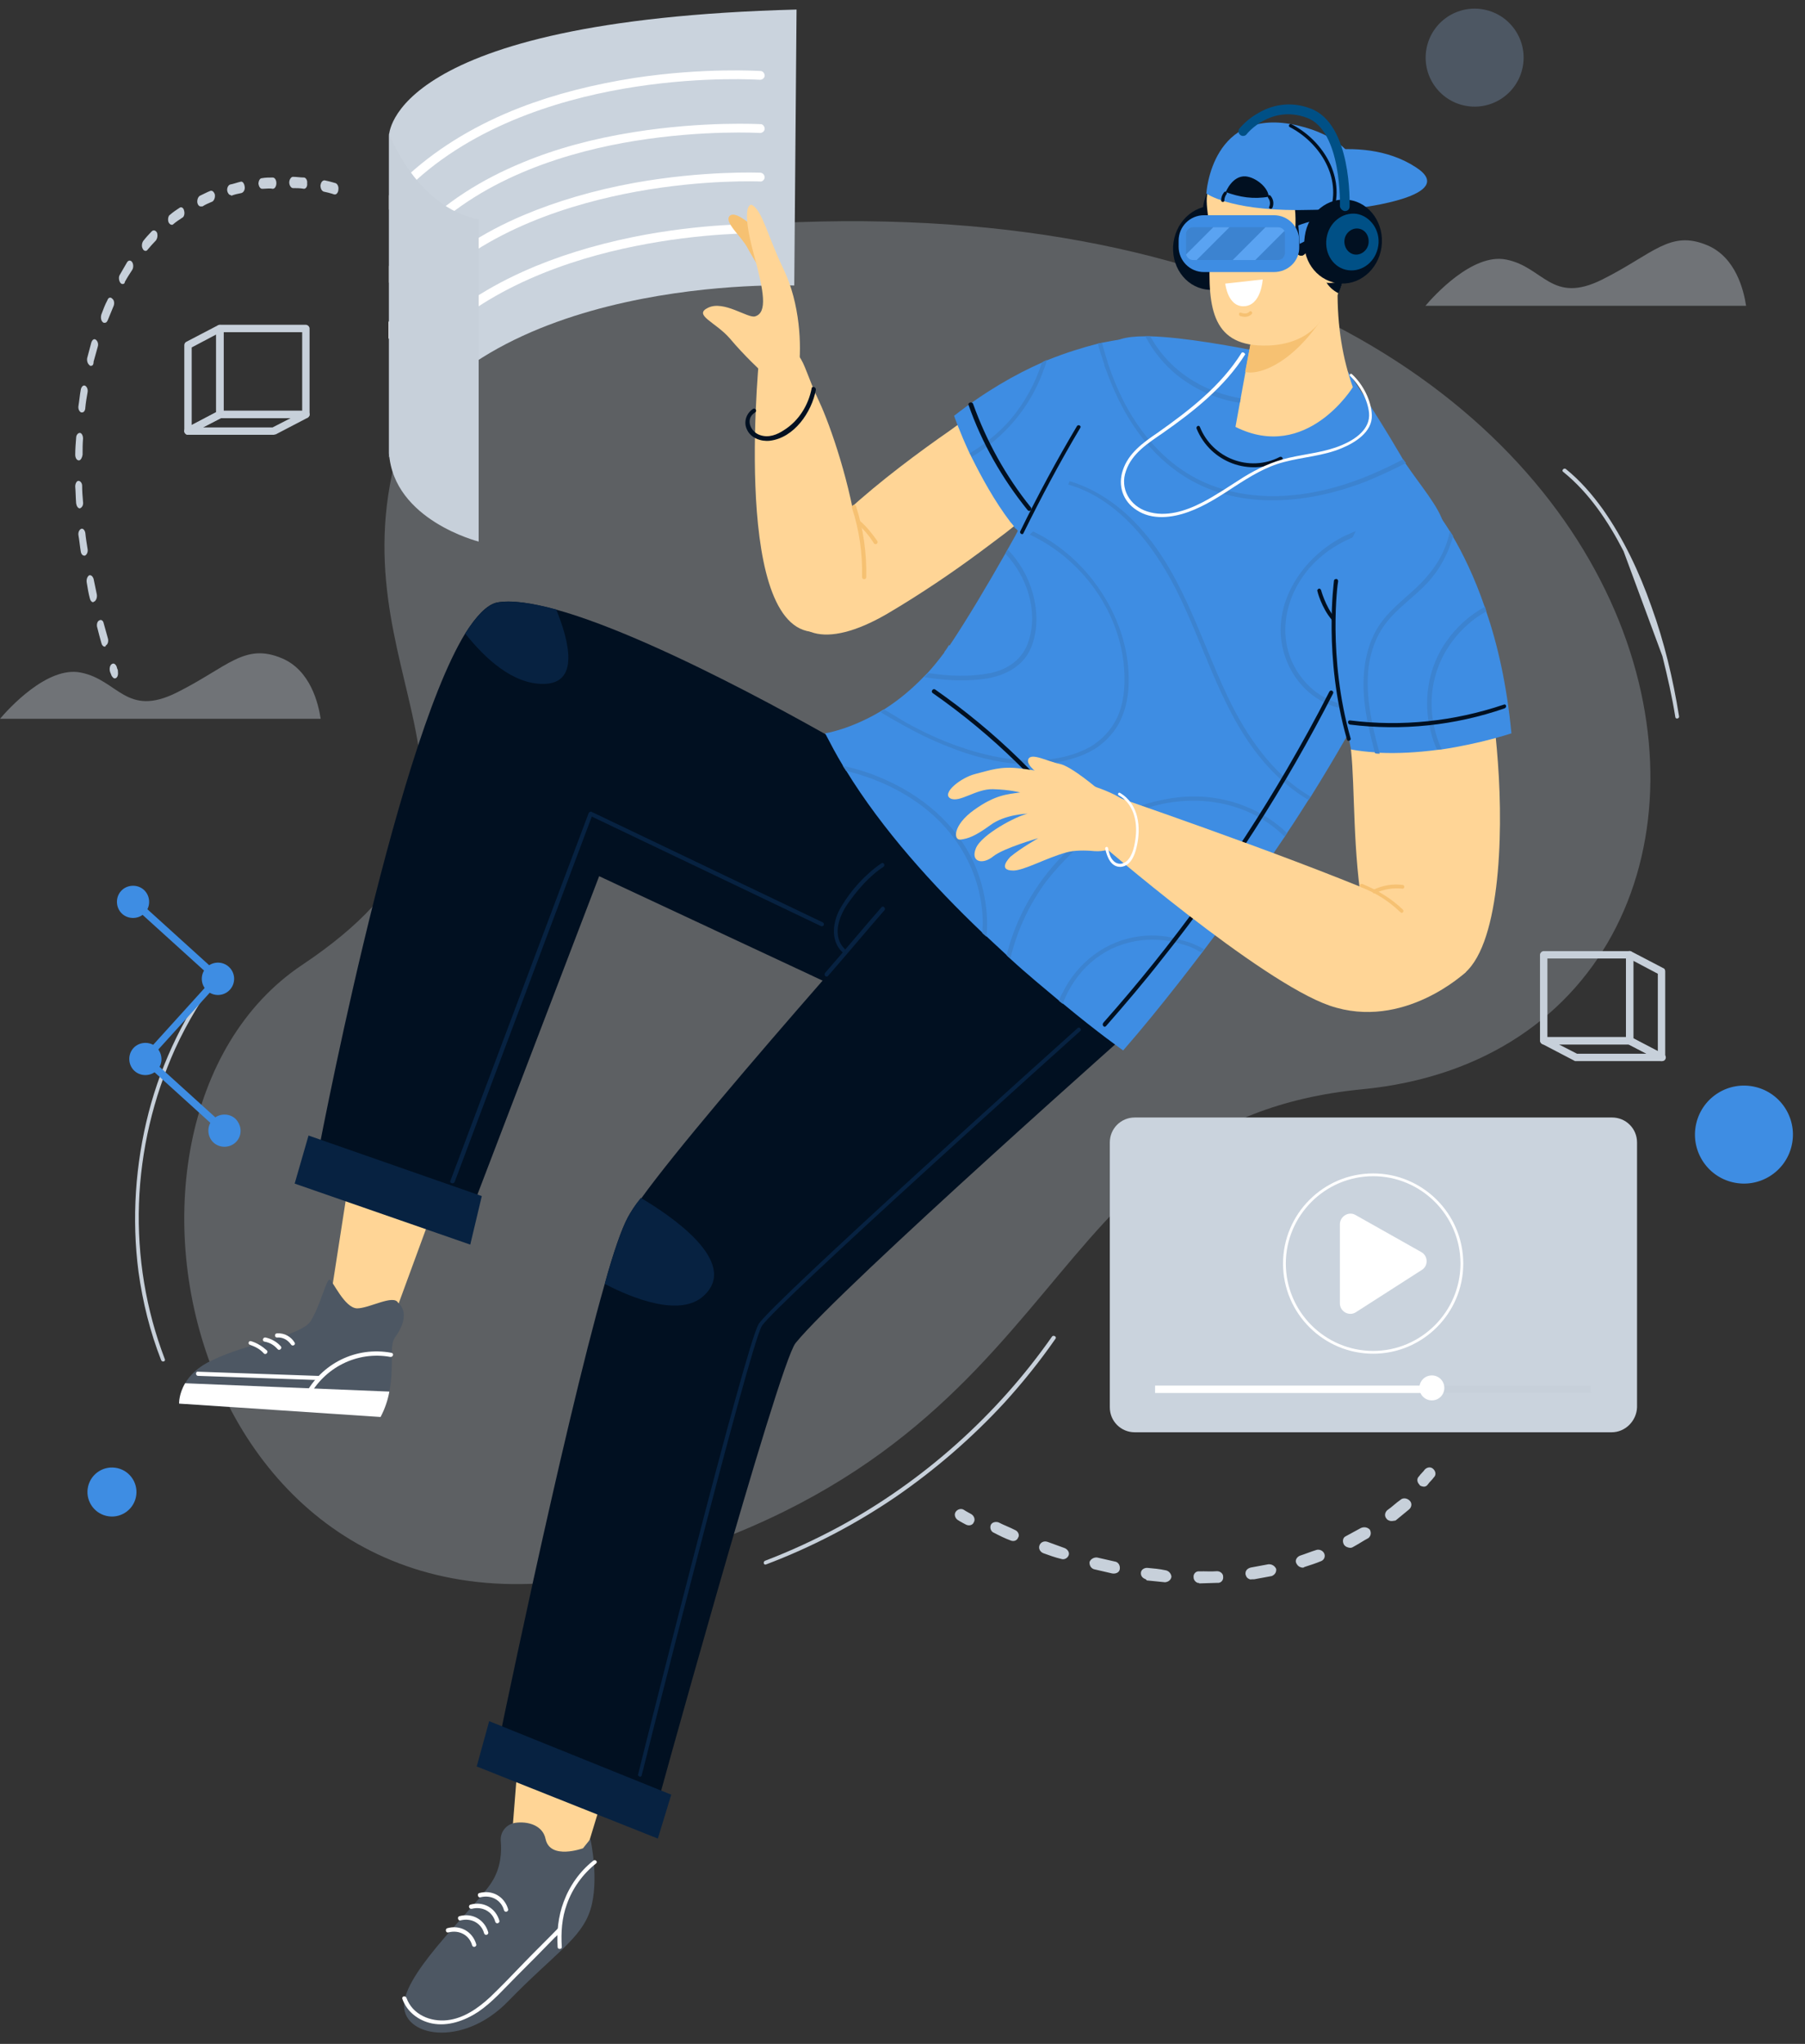 <svg width="144" height="163" viewBox="0 0 144 163" fill="none" xmlns="http://www.w3.org/2000/svg">
<rect x="0" y="0" width="144" height="163" fill="#333333" stroke="none"/>
<g opacity="0.4">
<path d="M61.922 17.79C61.922 17.79 35.971 18.085 31.436 37.106C27.16 54.911 43.085 64.274 24.101 76.955C5.116 89.636 15.29 134.866 50.937 124.913C86.583 114.997 82.16 89.451 108.664 86.871C148.255 83.037 139.261 13.993 61.922 17.79Z" fill="#CAD3DD" fill-opacity="0.7"/>
</g>
<path d="M132.625 52.332C133.03 53.954 133.399 55.576 133.657 57.198C133.694 57.382 133.988 57.308 133.952 57.124C133.472 54.138 132.772 51.189 131.74 48.35C130.781 45.623 129.528 42.968 127.869 40.609C127.021 39.43 126.063 38.324 124.92 37.402C124.773 37.292 124.552 37.513 124.699 37.623C126.8 39.319 128.312 41.605 129.528 43.964" fill="#C7D0DA"/>
<path d="M17.465 77.287C14.847 80.678 12.93 84.586 11.861 88.714C10.792 92.843 10.498 97.193 11.05 101.432C11.382 103.828 11.972 106.224 12.857 108.473C12.93 108.657 13.225 108.584 13.152 108.399C11.64 104.455 10.94 100.216 11.087 95.976C11.235 91.737 12.23 87.535 13.963 83.664C14.958 81.489 16.211 79.425 17.686 77.508C17.796 77.361 17.575 77.139 17.465 77.287Z" fill="#C7D0DA"/>
<path d="M83.928 106.591C79.542 112.858 73.68 118.093 66.971 121.742C65.055 122.774 63.064 123.696 61.036 124.47C60.852 124.544 60.926 124.839 61.11 124.765C64.723 123.401 68.188 121.595 71.395 119.42C74.565 117.245 77.514 114.701 80.132 111.863C81.606 110.241 82.97 108.545 84.223 106.739C84.297 106.591 84.039 106.444 83.928 106.591Z" fill="#C7D0DA"/>
<path d="M63.548 0.762L63.364 22.769C63.364 22.769 38.187 21.774 31.035 36.482V10.825C31.035 10.788 30.998 1.61 63.548 0.762Z" fill="#CAD3DD"/>
<path d="M61.005 6.032C61.005 6.216 60.82 6.363 60.636 6.363C60.599 6.363 56.249 6.068 50.72 6.916C45.633 7.69 38.481 9.607 33.21 14.363C32.362 15.1 31.662 15.911 31.035 16.722V15.579C31.551 14.952 32.141 14.363 32.731 13.81C35.127 11.672 38.076 9.902 41.504 8.575C44.269 7.506 47.329 6.732 50.609 6.216C56.213 5.368 60.599 5.663 60.673 5.663C60.857 5.663 61.005 5.847 61.005 6.032Z" fill="white"/>
<path d="M61.005 10.272C61.005 10.456 60.82 10.604 60.636 10.604C60.599 10.604 56.176 10.345 50.683 11.23C45.633 12.041 38.666 14.032 33.947 18.824C32.768 20.004 31.809 21.257 31.035 22.547V21.22C31.736 20.188 32.547 19.23 33.431 18.308C35.569 16.133 38.371 14.327 41.688 12.963C44.343 11.857 47.329 11.046 50.609 10.53C56.176 9.645 60.673 9.903 60.71 9.903C60.857 9.903 61.005 10.088 61.005 10.272Z" fill="white"/>
<path d="M61.002 14.141C61.002 14.325 60.818 14.509 60.634 14.473C60.597 14.473 56.21 14.288 50.755 15.284C45.741 16.205 38.774 18.27 34.056 23.099C32.802 24.352 31.807 25.679 30.996 27.043V25.679C31.733 24.573 32.581 23.541 33.54 22.582C35.678 20.408 38.442 18.564 41.76 17.164C44.377 16.058 47.363 15.173 50.607 14.583C56.137 13.588 60.597 13.772 60.634 13.772C60.855 13.772 61.002 13.957 61.002 14.141Z" fill="white"/>
<path d="M60.852 18.235C60.852 18.419 60.668 18.604 60.483 18.604C60.447 18.604 56.06 18.53 50.641 19.636C45.665 20.631 38.734 22.88 34.127 27.782C32.91 29.073 31.952 30.436 31.177 31.8L31.141 30.436C31.878 29.294 32.689 28.262 33.61 27.266C35.712 25.018 38.44 23.138 41.72 21.663C44.338 20.483 47.287 19.562 50.531 18.898C56.023 17.793 60.483 17.866 60.52 17.866C60.705 17.866 60.852 18.051 60.852 18.235Z" fill="white"/>
<path d="M38.187 17.496V43.19C38.187 43.19 31.404 41.494 31.035 36.149V10.64C31.035 10.64 33.21 16.538 38.187 17.496Z" fill="#C7D0DA"/>
<path d="M14.998 34.675C14.961 34.675 14.887 34.675 14.851 34.638C14.777 34.602 14.703 34.491 14.703 34.38V27.524C14.703 27.413 14.777 27.303 14.851 27.266L17.394 25.939C17.468 25.902 17.578 25.902 17.689 25.939C17.763 25.976 17.837 26.086 17.837 26.197V33.053C17.837 33.164 17.763 33.275 17.689 33.311L15.146 34.638C15.072 34.638 15.035 34.675 14.998 34.675ZM15.293 27.708V33.901L17.247 32.869V26.676L15.293 27.708Z" fill="#C7D0DA"/>
<path d="M24.401 33.349H17.545C17.398 33.349 17.25 33.201 17.25 33.054V26.197C17.25 26.05 17.398 25.902 17.545 25.902H24.401C24.549 25.902 24.696 26.05 24.696 26.197V33.054C24.696 33.201 24.549 33.349 24.401 33.349ZM17.84 32.759H24.107V26.492H17.84V32.759Z" fill="#C7D0DA"/>
<path d="M21.82 34.676H15C14.852 34.676 14.742 34.565 14.705 34.455C14.668 34.307 14.742 34.196 14.852 34.123L17.396 32.796C17.433 32.759 17.47 32.759 17.543 32.759H24.4C24.547 32.759 24.658 32.869 24.695 32.98C24.732 33.127 24.658 33.238 24.547 33.312L22.004 34.639C21.93 34.639 21.893 34.676 21.82 34.676ZM16.179 34.086H21.746L23.183 33.349H17.617L16.179 34.086Z" fill="#C7D0DA"/>
<path d="M132.406 84.586L129.862 83.259C129.752 83.222 129.715 83.112 129.715 83.001V76.144C129.715 76.034 129.752 75.96 129.862 75.886C129.936 75.85 130.047 75.813 130.157 75.886L132.701 77.213C132.811 77.25 132.848 77.361 132.848 77.471V84.328C132.848 84.439 132.811 84.512 132.701 84.586C132.664 84.623 132.59 84.623 132.553 84.623C132.516 84.623 132.443 84.623 132.406 84.586ZM130.305 76.624V82.817L132.258 83.849V77.656L130.305 76.624Z" fill="#C7D0DA"/>
<path d="M122.859 83.001V76.144C122.859 75.997 123.007 75.85 123.154 75.85H130.011C130.158 75.85 130.306 75.997 130.306 76.144V83.001C130.306 83.148 130.158 83.296 130.011 83.296H123.154C123.007 83.296 122.859 83.148 122.859 83.001ZM129.716 76.439H123.449V82.706H129.716V76.439Z" fill="#C7D0DA"/>
<path d="M125.587 84.586L123.044 83.259C122.933 83.185 122.859 83.075 122.896 82.927C122.933 82.78 123.044 82.706 123.191 82.706H130.048C130.085 82.706 130.158 82.706 130.195 82.743L132.739 84.07C132.849 84.144 132.923 84.254 132.886 84.402C132.849 84.549 132.739 84.623 132.591 84.623H125.735C125.661 84.623 125.624 84.623 125.587 84.586ZM129.937 83.296H124.371L125.808 84.033H131.375L129.937 83.296Z" fill="#C7D0DA"/>
<g opacity="0.4">
<path d="M139.3 24.388C139.115 23.172 138.489 20.517 136.203 19.559C133.217 18.306 131.89 20.259 127.835 22.287C123.78 24.314 123.154 21.291 120.168 20.702C117.477 20.149 114.343 23.651 113.717 24.388H139.3Z" fill="#CAD3DD"/>
</g>
<g opacity="0.4">
<path d="M25.583 57.325C25.399 56.108 24.772 53.454 22.486 52.495C19.5 51.242 18.173 53.196 14.118 55.223C10.064 57.251 9.437 54.228 6.451 53.638C3.76 53.085 0.627 56.587 0 57.325H25.583Z" fill="#CAD3DD"/>
</g>
<path d="M128.572 114.224H90.53C89.424 114.224 88.539 113.339 88.539 112.233V91.111C88.539 90.005 89.424 89.12 90.53 89.12H128.609C129.715 89.12 130.6 90.005 130.6 91.111V112.233C130.563 113.302 129.678 114.224 128.572 114.224Z" fill="#CAD3DD"/>
<path d="M109.548 107.958C105.603 107.958 102.359 104.751 102.359 100.769C102.359 96.825 105.566 93.581 109.548 93.581C113.492 93.581 116.736 96.788 116.736 100.769C116.736 104.751 113.492 107.958 109.548 107.958ZM106.894 97.636V103.94C106.894 104.603 107.631 105.009 108.184 104.64L113.418 101.285C113.971 100.954 113.934 100.143 113.381 99.848L108.147 96.899C107.594 96.567 106.894 97.009 106.894 97.636ZM109.548 93.802C105.714 93.802 102.581 96.936 102.581 100.769C102.581 104.603 105.714 107.736 109.548 107.736C113.381 107.736 116.515 104.603 116.515 100.769C116.515 96.936 113.381 93.802 109.548 93.802Z" fill="white"/>
<path d="M126.912 110.5H92.15V111.09H126.912V110.5Z" fill="#C7D0DA"/>
<path d="M114.231 110.5H92.15V111.09H114.231V110.5Z" fill="white"/>
<path d="M115.227 110.685C115.227 111.238 114.785 111.68 114.232 111.68C113.679 111.68 113.236 111.238 113.236 110.685C113.236 110.132 113.679 109.689 114.232 109.689C114.785 109.689 115.227 110.132 115.227 110.685Z" fill="white"/>
<path d="M77.136 121.616L77.077 121.594C76.624 121.364 76.409 121.219 76.409 121.219C76.193 121.075 76.1 120.778 76.244 120.568C76.388 120.357 76.688 120.269 76.903 120.414C76.903 120.414 77.119 120.558 77.512 120.767C77.728 120.911 77.821 121.208 77.677 121.419C77.614 121.593 77.373 121.702 77.136 121.616Z" fill="#C7D0DA"/>
<path d="M83.249 123.872C83.006 123.783 82.825 123.525 82.928 123.241C83.01 123.014 83.275 122.854 83.58 122.965C84.005 123.12 84.492 123.297 84.917 123.452C85.161 123.541 85.342 123.799 85.259 124.026C85.177 124.253 84.912 124.413 84.668 124.325C84.161 124.204 83.675 124.027 83.249 123.872ZM80.655 122.863C80.168 122.686 79.703 122.452 79.298 122.24C79.054 122.151 78.955 121.858 79.037 121.631C79.12 121.405 79.425 121.323 79.668 121.412C80.073 121.623 80.56 121.801 80.965 122.012C81.208 122.101 81.369 122.416 81.225 122.621C81.143 122.848 80.898 122.951 80.655 122.863ZM87.264 125.142C87.02 125.053 86.9 124.817 86.922 124.568C87.004 124.341 87.269 124.18 87.533 124.212C87.98 124.311 88.487 124.431 88.933 124.53C89.197 124.561 89.378 124.82 89.336 125.126C89.314 125.375 89.049 125.535 88.724 125.481C88.278 125.383 87.771 125.262 87.264 125.142ZM91.383 125.936C91.139 125.847 90.998 125.667 91.02 125.418C91.042 125.169 91.307 125.009 91.571 125.041C92.038 125.082 92.505 125.124 92.951 125.222C93.215 125.254 93.417 125.456 93.456 125.727C93.434 125.976 93.23 126.159 92.945 126.184C92.478 126.142 91.951 126.078 91.484 126.037C91.444 125.958 91.383 125.936 91.383 125.936ZM95.545 126.232C95.363 126.165 95.222 125.985 95.223 125.793C95.184 125.522 95.409 125.283 95.673 125.315C96.16 125.3 96.627 125.341 97.054 125.304C97.339 125.279 97.601 125.503 97.58 125.752C97.619 126.023 97.394 126.263 97.13 126.231C96.642 126.246 96.155 126.261 95.667 126.276C95.688 126.219 95.606 126.254 95.545 126.232ZM99.711 125.951C99.529 125.884 99.428 125.783 99.368 125.569C99.329 125.298 99.473 125.093 99.778 125.012C100.225 124.918 100.734 124.846 101.181 124.752C101.466 124.727 101.688 124.873 101.809 125.109C101.848 125.38 101.704 125.585 101.46 125.689C101.012 125.783 100.504 125.854 100.057 125.948C99.854 125.938 99.772 125.973 99.711 125.951ZM103.719 124.97C103.597 124.926 103.497 124.825 103.416 124.667C103.296 124.431 103.46 124.169 103.704 124.066C104.172 123.915 104.58 123.742 104.966 123.626C105.211 123.523 105.515 123.633 105.635 123.87C105.756 124.106 105.652 124.39 105.408 124.494C105.001 124.666 104.533 124.817 104.064 124.968C103.962 125.059 103.841 125.014 103.719 124.97ZM107.466 123.381C107.345 123.337 107.244 123.236 107.204 123.157C107.083 122.92 107.126 122.615 107.37 122.511C107.798 122.281 108.145 122.086 108.572 121.857C108.817 121.753 109.081 121.785 109.283 121.987C109.403 122.224 109.381 122.473 109.177 122.655C108.749 122.885 108.382 123.136 107.954 123.366C107.77 123.492 107.588 123.425 107.466 123.381ZM110.851 121.274C110.79 121.252 110.669 121.208 110.629 121.129C110.427 120.927 110.469 120.621 110.673 120.439C111.04 120.187 111.367 119.857 111.735 119.605C111.939 119.423 112.264 119.477 112.465 119.679C112.667 119.881 112.625 120.186 112.421 120.369C112.033 120.677 111.727 120.951 111.339 121.259C111.196 121.271 111.034 121.341 110.851 121.274Z" fill="#C7D0DA"/>
<path d="M113.393 118.52C113.333 118.499 113.274 118.477 113.236 118.398C113.042 118.195 113.008 117.92 113.211 117.731C113.355 117.52 113.536 117.389 113.68 117.179C113.883 116.99 114.162 116.96 114.357 117.162C114.551 117.364 114.585 117.64 114.382 117.829C114.238 118.039 114.056 118.17 113.913 118.381C113.769 118.592 113.57 118.585 113.393 118.52Z" fill="#C7D0DA"/>
<path d="M9.153 54.101C9.043 54.101 8.97 53.988 8.896 53.876C8.896 53.876 8.86 53.763 8.786 53.594C8.713 53.369 8.75 53.088 8.896 52.975C9.043 52.863 9.189 52.919 9.299 53.144C9.336 53.313 9.373 53.369 9.373 53.369C9.409 53.425 9.409 53.538 9.409 53.594C9.446 53.876 9.336 54.101 9.153 54.101ZM8.347 51.569C8.237 51.569 8.127 51.456 8.09 51.288C7.98 50.894 7.87 50.5 7.761 50.05C7.687 49.825 7.761 49.544 7.907 49.487C8.054 49.375 8.237 49.487 8.273 49.712C8.383 50.106 8.493 50.5 8.603 50.894C8.676 51.119 8.603 51.4 8.457 51.456C8.42 51.569 8.383 51.569 8.347 51.569ZM7.431 48.025C7.321 48.025 7.211 47.912 7.174 47.743C7.064 47.349 6.991 46.9 6.918 46.449C6.881 46.224 6.955 45.999 7.101 45.887C7.248 45.831 7.394 45.943 7.467 46.168C7.541 46.562 7.651 47.012 7.724 47.406C7.761 47.631 7.687 47.856 7.541 47.968C7.467 47.968 7.467 48.025 7.431 48.025ZM6.735 44.312C6.588 44.312 6.478 44.199 6.442 43.974C6.368 43.524 6.332 43.074 6.258 42.68C6.222 42.455 6.332 42.23 6.478 42.174C6.625 42.117 6.771 42.286 6.808 42.511C6.845 42.905 6.918 43.355 6.991 43.805C7.028 44.03 6.918 44.255 6.771 44.312C6.808 44.312 6.771 44.312 6.735 44.312ZM6.368 40.542C6.222 40.542 6.112 40.373 6.075 40.148C6.039 39.698 6.039 39.248 6.002 38.798C6.002 38.573 6.112 38.348 6.258 38.348C6.405 38.348 6.552 38.517 6.552 38.742C6.552 39.192 6.588 39.586 6.625 40.036C6.661 40.261 6.552 40.486 6.368 40.542ZM6.295 36.717C6.258 36.717 6.258 36.717 6.295 36.717C6.112 36.717 6.002 36.492 6.002 36.267C6.002 35.816 6.039 35.366 6.075 34.916C6.075 34.691 6.222 34.523 6.368 34.523C6.515 34.523 6.625 34.748 6.625 34.973C6.588 35.423 6.588 35.816 6.588 36.267C6.552 36.492 6.442 36.717 6.295 36.717ZM6.552 32.891C6.515 32.891 6.515 32.891 6.478 32.891C6.332 32.835 6.222 32.61 6.258 32.385C6.332 31.935 6.368 31.485 6.442 31.091C6.478 30.866 6.625 30.697 6.771 30.753C6.918 30.809 7.028 31.035 6.991 31.259C6.918 31.653 6.845 32.103 6.808 32.497C6.808 32.722 6.698 32.891 6.552 32.891ZM7.248 29.178C7.211 29.178 7.174 29.178 7.138 29.122C6.991 29.009 6.918 28.784 6.955 28.559C7.064 28.165 7.174 27.715 7.284 27.321C7.358 27.096 7.504 26.984 7.651 27.096C7.797 27.209 7.87 27.434 7.797 27.659C7.687 28.053 7.577 28.447 7.467 28.84C7.467 29.122 7.358 29.178 7.248 29.178ZM8.347 25.746C8.31 25.746 8.237 25.746 8.2 25.69C8.054 25.577 8.017 25.296 8.09 25.071C8.237 24.677 8.383 24.283 8.567 23.946C8.64 23.721 8.823 23.665 8.97 23.833C9.116 23.946 9.153 24.227 9.043 24.452C8.896 24.79 8.75 25.184 8.603 25.521C8.53 25.69 8.457 25.746 8.347 25.746ZM9.776 22.652C9.702 22.652 9.629 22.596 9.592 22.539C9.482 22.371 9.446 22.089 9.556 21.921C9.739 21.583 9.959 21.245 10.142 20.908C10.252 20.739 10.435 20.739 10.545 20.908C10.655 21.077 10.655 21.358 10.545 21.527C10.362 21.808 10.142 22.146 9.959 22.483C9.959 22.596 9.885 22.652 9.776 22.652ZM11.607 20.008C11.534 20.008 11.424 19.951 11.388 19.839C11.278 19.67 11.314 19.389 11.424 19.22C11.644 18.939 11.9 18.657 12.12 18.433C12.267 18.32 12.413 18.376 12.523 18.545C12.597 18.77 12.56 18.995 12.45 19.164C12.23 19.389 11.974 19.67 11.791 19.895C11.717 20.008 11.644 20.008 11.607 20.008ZM13.696 17.926C13.586 17.926 13.476 17.814 13.439 17.701C13.366 17.476 13.439 17.195 13.549 17.139C13.806 16.913 14.062 16.745 14.319 16.576C14.465 16.463 14.648 16.576 14.685 16.801C14.758 17.026 14.685 17.307 14.538 17.364C14.282 17.532 14.025 17.701 13.769 17.926C13.806 17.926 13.732 17.926 13.696 17.926ZM16.004 16.463C15.894 16.463 15.784 16.351 15.747 16.182C15.711 15.957 15.784 15.732 15.931 15.62C16.187 15.507 16.48 15.338 16.773 15.226C16.92 15.169 17.066 15.282 17.14 15.507C17.176 15.732 17.103 15.957 16.956 16.07C16.7 16.182 16.407 16.295 16.15 16.463C16.077 16.463 16.04 16.463 16.004 16.463ZM18.422 15.563C18.275 15.563 18.165 15.395 18.129 15.226C18.092 15.001 18.202 14.776 18.349 14.719C18.642 14.663 18.935 14.551 19.191 14.494C19.338 14.438 19.484 14.607 19.521 14.888C19.558 15.113 19.448 15.338 19.265 15.395C18.971 15.451 18.715 15.507 18.422 15.62C18.459 15.563 18.459 15.563 18.422 15.563ZM26.738 15.507C26.702 15.507 26.702 15.507 26.665 15.507C26.665 15.507 26.372 15.395 25.823 15.282C25.676 15.226 25.566 15.057 25.566 14.776C25.603 14.551 25.713 14.382 25.896 14.382C26.445 14.494 26.738 14.607 26.775 14.607C26.922 14.663 27.032 14.888 26.995 15.113C26.995 15.338 26.848 15.507 26.738 15.507ZM20.913 15.057C20.767 15.057 20.657 14.888 20.62 14.663C20.62 14.438 20.73 14.213 20.877 14.213C21.17 14.157 21.463 14.157 21.756 14.157C21.902 14.157 22.049 14.326 22.049 14.607C22.049 14.832 21.939 15.057 21.756 15.057C21.499 15.001 21.206 15.057 20.913 15.057ZM24.247 15.057C23.954 15.001 23.661 15.001 23.368 15.001C23.221 15.001 23.075 14.776 23.075 14.551C23.075 14.326 23.221 14.101 23.368 14.101C23.661 14.101 23.954 14.157 24.247 14.157C24.394 14.157 24.54 14.382 24.503 14.607C24.54 14.888 24.394 15.057 24.247 15.057Z" fill="#C7D0DA"/>
<path d="M11.4 84.671C11.291 84.572 11.255 84.391 11.379 84.254L16.997 78.052L10.412 72.088C10.303 71.989 10.268 71.808 10.392 71.672C10.491 71.562 10.672 71.527 10.808 71.651L17.584 77.788C17.693 77.887 17.728 78.068 17.605 78.205L11.814 84.598C11.693 84.787 11.537 84.794 11.4 84.671Z" fill="#3E8DE3"/>
<path d="M11.57 72.789C11.1 73.308 10.267 73.349 9.747 72.879C9.228 72.409 9.187 71.576 9.657 71.057C10.127 70.538 10.961 70.496 11.48 70.967C11.999 71.437 12.04 72.27 11.57 72.789Z" fill="#3E8DE3"/>
<path d="M16.523 79.016C17.051 79.494 17.867 79.454 18.345 78.926C18.823 78.398 18.783 77.582 18.255 77.103C17.727 76.625 16.911 76.665 16.433 77.194C15.954 77.722 15.995 78.538 16.523 79.016Z" fill="#3E8DE3"/>
<path d="M12.554 85.319C12.084 85.838 11.251 85.88 10.732 85.409C10.213 84.939 10.171 84.106 10.642 83.587C11.112 83.068 11.945 83.027 12.464 83.497C12.986 84.019 13.024 84.8 12.554 85.319Z" fill="#3E8DE3"/>
<path d="M18.865 91.036C18.395 91.555 17.561 91.597 17.042 91.126C16.523 90.656 16.482 89.823 16.952 89.304C17.422 88.785 18.256 88.744 18.775 89.214C19.296 89.736 19.335 90.517 18.865 91.036Z" fill="#3E8DE3"/>
<path d="M17.739 90.413L11.428 84.697C11.319 84.598 11.284 84.417 11.408 84.28C11.507 84.171 11.687 84.136 11.824 84.26L18.135 89.976C18.244 90.075 18.28 90.256 18.156 90.393C18.005 90.504 17.849 90.512 17.739 90.413Z" fill="#3E8DE3"/>
<path d="M121.476 5.362C121.898 3.246 120.526 1.188 118.409 0.765C116.293 0.342 114.235 1.715 113.812 3.831C113.39 5.948 114.762 8.006 116.879 8.429C118.995 8.851 121.053 7.479 121.476 5.362Z" fill="#4D5763"/>
<path d="M10.835 119.435C11.082 118.384 10.43 117.332 9.379 117.085C8.328 116.838 7.276 117.49 7.029 118.541C6.782 119.592 7.434 120.645 8.485 120.891C9.536 121.138 10.588 120.486 10.835 119.435Z" fill="#3E8DE3"/>
<path d="M142.933 91.377C143.427 89.276 142.124 87.173 140.023 86.679C137.922 86.186 135.819 87.489 135.325 89.59C134.832 91.691 136.135 93.794 138.236 94.287C140.336 94.781 142.44 93.478 142.933 91.377Z" fill="#3E8DE3"/>
<path d="M99.751 20.205C100.015 18.371 98.856 16.687 97.163 16.444C95.471 16.201 93.885 17.491 93.621 19.324C93.358 21.158 94.517 22.842 96.209 23.085C97.902 23.328 99.488 22.039 99.751 20.205Z" fill="#011021"/>
<path d="M60.632 27.779C60.632 27.779 58.31 49.528 64.65 50.376C71.986 51.371 67.157 35.852 65.35 32.018C63.544 28.184 64.429 27.631 60.632 27.779Z" fill="#FFD596"/>
<path d="M65.088 31.095C64.757 32.864 63.356 34.929 61.402 35.15C60.702 35.224 59.891 34.929 59.596 34.265C59.301 33.675 59.522 32.975 60.075 32.606C60.259 32.496 60.444 32.791 60.223 32.901C59.412 33.417 59.891 34.486 60.665 34.708C61.328 34.929 61.992 34.671 62.545 34.302C63.724 33.565 64.499 32.312 64.757 30.948C64.794 30.763 65.125 30.874 65.088 31.095Z" fill="#011021"/>
<path d="M60.523 18.489C60.523 18.489 58.79 16.719 58.237 17.198C57.684 17.678 59.196 18.894 59.638 19.779C60.117 20.664 61.481 22.839 61.481 22.839L60.523 18.489Z" fill="#F6C172"/>
<path d="M60.743 29.622C60.743 29.622 59.379 28.368 58.236 27.004C57.094 25.677 55.251 25.124 56.504 24.535C57.757 23.945 59.637 25.382 60.227 25.235C61.259 24.94 60.927 23.207 60.153 20.332C59.121 16.572 59.785 16.24 60.006 16.351C60.854 16.867 61.185 18.71 62.513 21.475C63.84 24.24 63.95 27.594 63.729 29.364C63.766 29.401 62.033 29.732 60.743 29.622Z" fill="#FFD596"/>
<path d="M36.194 91.993L31.512 104.748L26.277 104.121L28.637 88.934L36.194 91.993Z" fill="#FFD596"/>
<path d="M14.769 110.314C14.253 111.199 14.29 111.936 14.29 111.936L30.362 113.005C30.73 112.305 30.952 111.604 31.062 110.978C31.468 108.95 31.025 107.328 31.505 106.665C32.942 104.711 31.763 103.9 31.763 103.9C31.394 103.2 29.477 104.342 28.482 104.342C27.487 104.306 26.565 102.167 26.307 102.057C26.049 101.946 25.57 104.084 24.796 105.338C24.058 106.554 19.745 107.107 16.944 108.471C15.801 108.987 15.137 109.688 14.769 110.314Z" fill="#4D5763"/>
<path d="M22.105 106.334C22.695 106.297 23.211 106.592 23.506 107.071C23.617 107.256 23.322 107.403 23.211 107.219C22.953 106.85 22.548 106.629 22.105 106.666C21.884 106.666 21.884 106.334 22.105 106.334Z" fill="white"/>
<path d="M21.184 106.665C21.663 106.776 22.069 106.997 22.4 107.365C22.548 107.513 22.29 107.771 22.142 107.587C21.847 107.255 21.516 107.07 21.11 106.997C20.889 106.96 20.963 106.628 21.184 106.665Z" fill="white"/>
<path d="M20.039 106.961C20.518 107.108 20.924 107.366 21.293 107.698C21.44 107.846 21.182 108.104 21.035 107.919C20.74 107.588 20.371 107.403 19.966 107.256C19.744 107.219 19.818 106.887 20.039 106.961Z" fill="white"/>
<path d="M14.769 110.314C14.253 111.199 14.29 111.936 14.29 111.936L30.362 113.005C30.73 112.305 30.952 111.605 31.062 110.978L14.769 110.314Z" fill="white"/>
<path d="M31.135 108.213C28.481 107.734 25.864 109.061 24.61 111.457C24.5 111.642 24.205 111.457 24.315 111.273C25.642 108.729 28.407 107.365 31.209 107.882C31.467 107.918 31.356 108.25 31.135 108.213Z" fill="white"/>
<path d="M25.315 110.057C22.145 109.946 18.975 109.836 15.805 109.725C15.583 109.725 15.583 109.356 15.805 109.393C18.975 109.504 22.145 109.614 25.315 109.725C25.573 109.688 25.536 110.057 25.315 110.057Z" fill="white"/>
<path d="M37.11 50.523C31.359 59.923 25.203 92.879 25.203 92.879L37.294 97.339L47.8 69.876L68.001 79.313C75.263 73.82 76.59 67.517 68.112 59.849C68.112 59.849 53.182 51.039 44.335 48.606C42.418 48.09 40.759 47.832 39.617 48.053C38.842 48.237 37.995 49.122 37.11 50.523Z" fill="#011021"/>
<path d="M37.113 50.523C38.698 52.514 40.91 54.578 43.38 54.541C46.255 54.504 45.407 51.15 44.375 48.606C42.458 48.09 40.8 47.832 39.657 48.053C38.846 48.237 37.998 49.122 37.113 50.523Z" fill="#072241"/>
<path d="M38.437 95.387L24.614 90.558L23.508 94.391L37.516 99.257L38.437 95.387Z" fill="#072241"/>
<path d="M36.006 94.353C36.006 94.39 36.006 94.39 36.006 94.353C36.117 94.39 36.227 94.353 36.264 94.279L47.212 65.121L65.496 73.857C65.57 73.894 65.681 73.857 65.718 73.784C65.755 73.71 65.718 73.599 65.644 73.562L47.212 64.752C47.176 64.715 47.139 64.715 47.065 64.752C47.028 64.752 46.991 64.789 46.955 64.863L35.932 94.169C35.896 94.243 35.932 94.316 36.006 94.353Z" fill="#072241"/>
<path d="M49.386 139.031L45.626 151.38L40.576 149.795L41.572 137.262L49.386 139.031Z" fill="#FFD596"/>
<path d="M41.092 145.372C40.392 145.482 39.876 146.109 39.95 146.846C40.023 147.621 39.986 148.948 39.212 150.127C37.996 152.044 32.54 156.984 32.245 159.712C31.95 162.403 36.853 163.398 40.539 159.601C44.226 155.804 46.364 154.625 47.101 152.302C47.838 149.943 47.101 146.662 47.101 146.662L46.511 147.399C46.511 147.399 43.894 148.358 43.525 146.662C43.304 145.556 42.087 145.224 41.092 145.372Z" fill="#4D5763"/>
<path d="M44.82 155.287C44.746 154.107 44.82 152.964 45.225 151.858C45.667 150.605 46.478 149.462 47.547 148.615C47.732 148.467 47.474 148.246 47.326 148.393C46.257 149.241 45.446 150.384 44.967 151.674C44.525 152.854 44.414 154.07 44.488 155.287C44.488 155.471 44.82 155.471 44.82 155.287Z" fill="white"/>
<path d="M44.671 153.628C44.671 153.812 44.634 153.96 44.634 154.144C44.523 154.255 44.413 154.402 44.265 154.513C43.233 155.582 42.201 156.614 41.169 157.646C40.21 158.604 39.289 159.673 38.146 160.448C37.077 161.148 35.75 161.627 34.46 161.369C33.391 161.148 32.469 160.448 32.1 159.415C32.027 159.194 32.358 159.121 32.432 159.342C32.911 160.669 34.349 161.259 35.676 161.111C37.003 160.964 38.146 160.153 39.104 159.268C40.026 158.383 40.911 157.462 41.795 156.54C42.754 155.545 43.712 154.623 44.671 153.628Z" fill="white"/>
<path d="M35.785 154.107C36.633 153.886 37.444 154.328 37.665 155.139C37.739 155.36 38.034 155.25 37.997 155.065C37.702 154.033 36.707 153.48 35.675 153.775C35.49 153.849 35.564 154.181 35.785 154.107Z" fill="white"/>
<path d="M36.742 153.15C37.59 152.929 38.401 153.371 38.622 154.182C38.696 154.403 38.991 154.293 38.954 154.108C38.659 153.076 37.664 152.523 36.632 152.818C36.447 152.892 36.558 153.224 36.742 153.15Z" fill="white"/>
<path d="M37.631 152.227C38.479 152.006 39.29 152.448 39.511 153.259C39.585 153.481 39.88 153.37 39.843 153.186C39.548 152.153 38.553 151.6 37.52 151.895C37.336 151.969 37.41 152.264 37.631 152.227Z" fill="white"/>
<path d="M38.328 151.307C39.176 151.086 39.987 151.528 40.208 152.339C40.282 152.561 40.577 152.45 40.54 152.266C40.245 151.234 39.25 150.681 38.218 150.975C38.033 151.049 38.144 151.381 38.328 151.307Z" fill="white"/>
<path d="M50.089 97.08C49.61 97.965 48.946 99.845 48.246 102.389C44.818 114.369 39.435 140.616 39.435 140.616L52.043 145.334C52.043 145.334 62.106 108.766 63.47 107.107C67.083 102.647 91.781 80.787 91.781 80.787L76.299 66.152C76.299 66.152 56.503 88.159 51.158 95.569C50.642 96.122 50.31 96.675 50.089 97.08Z" fill="#011021"/>
<path d="M50.089 97.081C49.61 97.965 48.947 99.845 48.246 102.389C50.495 103.568 54.328 105.08 56.172 103.31C59.047 100.619 53.37 96.859 51.121 95.532C50.642 96.122 50.31 96.675 50.089 97.081Z" fill="#072241"/>
<path d="M70.55 72.603C69.039 74.335 67.564 76.105 66.053 77.837C65.906 77.985 65.684 77.764 65.832 77.579C67.343 75.847 68.818 74.077 70.329 72.345C70.477 72.197 70.698 72.455 70.55 72.603Z" fill="#072241"/>
<path d="M67.188 75.922C66.193 74.964 66.451 73.379 67.114 72.31C67.889 70.983 69.068 69.693 70.322 68.845C70.506 68.734 70.653 69.029 70.469 69.14C69.326 69.877 68.368 71.02 67.594 72.126C66.893 73.158 66.377 74.706 67.409 75.701C67.594 75.849 67.336 76.07 67.188 75.922Z" fill="#072241"/>
<path d="M50.975 141.649C50.975 141.649 51.012 141.649 51.012 141.686C51.086 141.723 51.196 141.649 51.196 141.575C51.27 141.243 59.785 107.366 60.781 105.744C61.776 104.122 85.921 82.447 86.179 82.226C86.253 82.152 86.253 82.078 86.179 82.004C86.105 81.931 86.032 81.931 85.958 82.004C84.963 82.889 61.518 103.938 60.522 105.597C59.49 107.256 51.233 140.137 50.901 141.538C50.864 141.538 50.901 141.612 50.975 141.649Z" fill="#072241"/>
<path d="M53.551 143.123L39.026 137.262L38.031 140.874L52.481 146.625L53.551 143.123Z" fill="#072241"/>
<path d="M115.188 42.486C112.239 50.375 108.184 57.747 104.571 63.535C104.497 63.609 104.461 63.719 104.387 63.793C103.797 64.715 103.244 65.599 102.691 66.41C102.617 66.521 102.544 66.594 102.507 66.705C100.664 69.47 99.042 71.755 97.825 73.34C97.825 73.377 97.788 73.377 97.788 73.414C96.977 74.483 96.388 75.257 96.056 75.663C95.945 75.773 95.871 75.884 95.835 75.921C95.798 75.995 95.761 76.031 95.761 76.031L95.282 75.663L94.397 74.962L85.513 67.995L85.218 67.774L73.717 58.706L72.242 57.563L70.805 56.42C70.805 56.42 70.805 56.42 70.842 56.42C71.542 56.605 72.648 55.646 73.938 53.987C74.012 53.877 74.085 53.766 74.196 53.692C74.565 53.176 74.97 52.623 75.413 52.034C75.413 52.034 75.413 52.034 75.413 51.997C75.523 51.812 75.671 51.628 75.781 51.444C77.182 49.343 78.693 46.799 80.205 44.145C80.278 44.034 80.315 43.924 80.389 43.813C80.647 43.334 80.942 42.855 81.2 42.339C81.237 42.302 81.274 42.228 81.274 42.191C81.347 42.081 81.384 41.97 81.458 41.896C82.122 40.68 82.785 39.5 83.375 38.321C83.449 38.21 83.486 38.099 83.559 37.989C85.513 34.266 87.172 30.948 88.057 29.068C88.13 28.921 88.204 28.773 88.278 28.626C88.536 28.11 88.683 27.741 88.757 27.557C88.831 27.335 89.089 27.151 89.421 27.041C89.9 26.893 90.563 26.819 91.374 26.819C91.485 26.819 91.632 26.819 91.743 26.819C97.088 26.967 107.52 29.621 107.52 29.621C107.52 29.621 109.548 32.57 111.686 36.219C111.759 36.367 111.87 36.514 111.944 36.662C112.017 36.772 112.054 36.846 112.128 36.957C113.271 38.652 114.856 40.495 115.151 41.749C115.188 41.859 115.188 41.97 115.188 42.081C115.261 42.228 115.225 42.376 115.188 42.486Z" fill="#3E8DE3"/>
<path d="M104.568 63.534C104.495 63.608 104.458 63.718 104.384 63.792C103.499 63.276 102.652 62.612 101.914 61.912C97.896 58.078 96.495 52.586 94.173 47.72C92.367 43.923 89.455 39.868 85.252 38.651C84.662 38.467 84.036 38.357 83.409 38.32C83.372 38.32 83.298 38.32 83.262 38.32C83.04 38.32 83.04 37.951 83.262 37.988C83.372 37.988 83.483 37.988 83.593 38.025C84.22 38.099 84.81 38.209 85.4 38.393C87.206 38.946 88.865 40.015 90.229 41.343C94.21 45.213 95.611 50.669 97.933 55.535C99.371 58.594 101.546 61.801 104.568 63.534Z" fill="#3C83D0"/>
<path d="M100.664 69.396C100.664 69.396 99.558 71.018 97.825 73.377C97.825 73.414 97.788 73.414 97.788 73.451C95.65 76.326 92.627 80.307 89.605 83.772C89.605 83.772 87.651 82.408 84.812 80.049C84.702 79.975 84.628 79.902 84.518 79.828C83.338 78.832 81.974 77.727 80.573 76.436C80.463 76.326 80.352 76.252 80.278 76.141C79.762 75.662 79.246 75.183 78.693 74.667C78.583 74.556 78.472 74.483 78.362 74.372C74.491 70.686 70.399 66.189 67.487 61.433C67.413 61.286 67.303 61.175 67.229 61.028C66.713 60.18 66.27 59.332 65.828 58.484C65.828 58.484 67.782 58.189 70.215 56.752C70.325 56.678 70.436 56.604 70.547 56.567C70.62 56.53 70.694 56.457 70.768 56.42C71.726 55.793 72.722 54.982 73.717 53.95C73.827 53.84 73.901 53.766 74.012 53.655C74.454 53.176 74.896 52.623 75.339 52.033C75.339 52.033 75.339 52.033 75.339 51.996C75.486 51.812 75.597 51.628 75.707 51.443L78.841 53.692L79.209 53.95L86.914 59.516L87.209 59.737L92.738 63.756L93.107 64.014L100.664 69.396Z" fill="#3E8DE3"/>
<path d="M96.057 75.699C95.947 75.809 95.873 75.92 95.836 75.957C95.652 75.846 95.468 75.773 95.283 75.662C94.988 75.515 94.694 75.404 94.399 75.33C91.892 74.519 89.09 74.962 87.063 76.731C86.031 77.616 85.257 78.795 84.777 80.049C84.667 79.975 84.593 79.901 84.482 79.828C84.556 79.606 84.63 79.422 84.74 79.238C85.92 76.768 88.242 74.999 90.933 74.667C92.076 74.519 93.219 74.63 94.325 74.999C94.951 75.146 95.541 75.404 96.057 75.699Z" fill="#3C83D0"/>
<path d="M102.69 66.447C102.617 66.558 102.543 66.631 102.506 66.742C100.995 65.231 98.967 64.272 96.866 63.977C95.649 63.793 94.433 63.83 93.253 64.014C90.378 64.493 87.687 66.005 85.549 67.995C84.775 68.733 84.075 69.507 83.448 70.318C82.084 72.161 81.125 74.262 80.609 76.437C80.499 76.326 80.388 76.253 80.314 76.142C80.314 76.105 80.351 76.031 80.351 75.995C81.162 72.861 82.895 69.986 85.254 67.774C86.692 66.41 88.351 65.304 90.194 64.567C91.042 64.198 91.963 63.94 92.885 63.756C94.58 63.424 96.313 63.424 98.009 63.867C99.741 64.309 101.4 65.194 102.69 66.447Z" fill="#3C83D0"/>
<path d="M88.903 58.264C88.46 58.854 87.907 59.37 87.318 59.739C86.765 60.07 86.175 60.328 85.511 60.513C82.304 61.471 78.692 60.771 75.669 59.554C75.005 59.296 74.342 59.001 73.715 58.706C72.535 58.117 71.393 57.49 70.25 56.79C70.361 56.716 70.471 56.642 70.582 56.605C71.135 56.937 71.688 57.269 72.241 57.601C73.641 58.375 75.042 59.038 76.554 59.554C79.503 60.587 82.968 61.139 85.954 60.033C86.322 59.886 86.654 59.739 86.986 59.554C87.907 59.001 88.645 58.227 89.124 57.232C89.751 55.868 89.787 54.32 89.64 52.845C89.124 48.459 86.175 44.551 82.231 42.671C81.936 42.524 81.641 42.413 81.309 42.266C81.198 42.229 81.125 42.192 81.014 42.155C80.867 42.008 80.756 41.823 80.609 41.676C80.903 41.749 81.198 41.86 81.456 41.971C81.825 42.118 82.157 42.266 82.489 42.413C84.368 43.335 85.99 44.699 87.281 46.394C88.939 48.569 90.008 51.26 90.045 54.025C90.082 55.462 89.787 57.048 88.903 58.264Z" fill="#3C83D0"/>
<path d="M74.6 54.983C79.393 58.338 83.632 62.43 87.06 67.185C87.208 67.369 86.95 67.591 86.802 67.406C83.374 62.688 79.171 58.596 74.416 55.278C74.232 55.168 74.416 54.873 74.6 54.983Z" fill="#011021"/>
<path d="M102.249 36.735C99.706 38.025 96.572 36.882 95.466 34.191C95.392 34.007 95.65 33.859 95.724 34.044C96.72 36.55 99.669 37.693 102.102 36.44C102.286 36.366 102.433 36.624 102.249 36.735Z" fill="#011021"/>
<path d="M84.999 32.274C83.635 34.928 82.566 37.73 81.203 40.421C81.092 40.605 80.834 40.421 80.908 40.237C82.272 37.583 83.377 34.781 84.704 32.09C84.815 31.906 85.11 32.09 84.999 32.274Z" fill="#011021"/>
<path d="M107.928 30.875C107.928 30.875 104.241 36.884 98.564 34.045L99.523 28.774L99.965 26.415L100.26 24.756L106.711 23.023C106.674 26.009 107.117 28.627 107.928 30.875Z" fill="#FFD596"/>
<path d="M105.38 25.53C102.799 29.29 100.219 29.917 99.334 29.659L99.961 26.378L105.38 25.53Z" fill="#F6C172"/>
<path d="M96.389 15.244C96.389 15.244 94.951 17.53 97.274 20L96.389 15.244Z" fill="#011021"/>
<path d="M107.261 21.106C107.261 21.364 107.261 21.622 107.225 21.843C107.151 22.396 107.003 22.875 106.782 23.354C106.487 23.981 106.008 24.681 105.381 25.566C104.386 26.967 102.727 27.52 101.105 27.557C96.792 27.667 96.313 24.755 96.534 20.258C96.682 17.493 95.871 15.982 96.534 14.876C96.571 14.839 96.608 14.765 96.682 14.728C97.788 13.549 99.336 12.885 100.921 12.812C101.216 12.812 101.511 12.812 101.806 12.812C101.879 12.812 101.916 12.812 101.99 12.812C102.027 12.812 102.027 12.812 102.064 12.812C102.137 12.812 102.211 12.812 102.285 12.812C102.322 12.812 102.395 12.812 102.432 12.812C102.543 12.812 102.654 12.812 102.764 12.848C106.229 13.217 107.151 15.318 107.335 17.383C107.483 18.857 107.225 20.258 107.261 21.106Z" fill="#FFD596"/>
<path d="M100.996 19.629C100.701 19.555 100.406 19.703 100.259 19.961C100.148 20.145 99.853 19.961 99.964 19.776C100.185 19.371 100.664 19.187 101.107 19.297C101.291 19.334 101.217 19.666 100.996 19.629Z" fill="#011021"/>
<path d="M98.081 20.109C97.897 19.851 97.639 19.741 97.307 19.777C97.086 19.814 97.012 19.483 97.233 19.446C97.712 19.372 98.118 19.556 98.376 19.962C98.523 20.146 98.228 20.293 98.081 20.109Z" fill="#011021"/>
<path d="M102.688 20.847C102.688 21.068 102.32 21.289 101.877 21.289C101.435 21.289 101.066 21.105 101.066 20.884C101.066 20.662 101.435 20.441 101.877 20.441C102.32 20.404 102.688 20.589 102.688 20.847Z" fill="#F6C172"/>
<path d="M96.5 21.4C96.647 21.51 96.906 21.547 97.163 21.547C97.606 21.547 97.975 21.363 97.975 21.105C97.975 20.884 97.606 20.663 97.163 20.699C96.906 20.699 96.684 20.773 96.537 20.847L96.5 21.4Z" fill="#F6C172"/>
<path d="M100.516 18.305C100.774 18.195 101.18 18.232 101.29 18.526C101.364 18.711 101.548 18.858 101.77 18.785C101.954 18.748 102.101 18.49 102.028 18.305C101.77 17.642 100.995 17.31 100.295 17.568C100.111 17.642 99.963 17.826 100.037 18.047C100.074 18.232 100.295 18.379 100.516 18.305Z" fill="#011021"/>
<path d="M97.314 18.635C97.535 18.377 97.756 18.266 98.125 18.34C98.604 18.451 98.789 17.713 98.309 17.603C97.72 17.455 97.167 17.64 96.798 18.082C96.466 18.487 97.019 19.003 97.314 18.635Z" fill="#011021"/>
<path d="M98.601 21.106C98.711 21.18 99.006 21.327 99.449 21.29C99.522 21.29 99.559 21.217 99.559 21.18C99.559 21.106 99.486 21.069 99.449 21.069C99.154 21.106 98.933 21.032 98.785 20.959C99.191 20.516 99.228 19.742 99.228 19.705C99.228 19.632 99.191 19.595 99.117 19.595C99.043 19.595 99.006 19.632 99.006 19.705C99.006 19.705 98.933 20.553 98.527 20.922C98.49 20.959 98.49 20.959 98.49 20.995C98.49 21.032 98.49 21.069 98.527 21.069C98.564 21.069 98.564 21.069 98.601 21.106Z" fill="#011021"/>
<path d="M105.717 22.358C106.343 22.358 106.823 22.174 107.228 21.879C107.154 22.432 107.007 22.911 106.786 23.39C106.343 23.169 105.975 22.837 105.717 22.358Z" fill="#011021"/>
<path d="M106.38 17.419C104.647 17.899 104.5 20.848 103.615 20.332C102.73 19.852 105.052 16.24 102.767 16.387C100.481 16.535 101.145 16.24 100.113 16.314C98.343 16.461 97.237 15.06 96.537 14.876C96.574 14.839 96.611 14.765 96.685 14.728C97.79 13.549 99.339 12.885 100.924 12.812C101.219 12.812 101.514 12.812 101.809 12.812C101.882 12.812 101.919 12.812 101.993 12.812C102.03 12.812 102.03 12.812 102.067 12.812C102.14 12.812 102.214 12.812 102.288 12.812C102.325 12.812 102.398 12.812 102.435 12.812C102.546 12.812 102.656 12.812 102.767 12.848C106.232 13.217 107.154 15.318 107.338 17.383C107.08 17.309 106.748 17.309 106.38 17.419Z" fill="#011021"/>
<path d="M103.613 20.333C104.497 20.812 104.645 17.9 106.377 17.421C106.746 17.31 107.078 17.347 107.336 17.457C107.446 18.858 107.225 20.259 107.225 21.144C107.225 21.402 107.225 21.66 107.188 21.881C107.852 20.075 108.552 17.974 108.7 17.052C108.736 16.868 108.736 16.683 108.736 16.536C108.7 16.499 108.663 16.462 108.626 16.425C108.442 16.241 108.22 16.094 107.999 15.946C107.667 15.762 107.262 15.614 106.856 15.504C105.529 15.172 104.018 15.356 102.912 15.541C103.834 16.646 102.912 19.927 103.613 20.333Z" fill="#011021"/>
<path d="M97.75 22.618C97.75 22.618 98.745 22.507 100.736 22.286C100.736 22.286 100.625 24.424 99.188 24.424C97.934 24.424 97.75 22.618 97.75 22.618Z" fill="white"/>
<path d="M98.93 25.198C99.262 25.309 99.594 25.309 99.852 25.051C99.999 24.94 99.778 24.719 99.667 24.866C99.483 25.051 99.225 25.014 99.004 24.94C98.856 24.866 98.782 25.125 98.93 25.198Z" fill="#F6C172"/>
<path d="M104.315 21.292C104.094 20.592 104.205 19.817 104.61 19.228C105.126 18.417 106.085 17.2 107.006 17.311C108.37 17.495 108.517 18.675 108.407 19.928C108.296 21.145 107.485 22.767 105.79 22.545C104.942 22.398 104.536 21.845 104.315 21.292Z" fill="#FFD596"/>
<path d="M105.937 21.073C105.863 20.556 105.826 20.003 106.01 19.524C106.195 19.082 106.674 18.455 107.227 18.603C107.411 18.677 107.559 18.381 107.337 18.308C106.785 18.123 106.268 18.455 105.974 18.898C105.531 19.524 105.531 20.335 105.605 21.073C105.642 21.294 105.974 21.257 105.937 21.073Z" fill="#011021"/>
<path d="M62.982 47.244C62.871 50.672 65.746 51.889 70.796 48.94C73.487 47.355 76.031 45.622 78.169 44.037C78.906 43.484 79.607 42.968 80.234 42.489C82.593 40.645 84.104 39.355 84.104 39.355L79.386 31.872C79.386 31.872 78.722 32.278 77.69 33.015C77.137 33.383 76.473 33.826 75.773 34.342C70.944 37.696 63.129 43.705 62.982 47.244Z" fill="#FFD596"/>
<path d="M68.297 40.384C68.886 42.227 69.144 44.107 69.108 46.024C69.108 46.245 68.776 46.245 68.776 46.024C68.813 44.144 68.555 42.264 67.965 40.495C67.891 40.274 68.26 40.163 68.297 40.384Z" fill="#F6C172"/>
<path d="M68.592 41.528C69.145 42.007 69.587 42.56 69.993 43.15C70.103 43.334 69.808 43.518 69.698 43.297C69.329 42.707 68.887 42.191 68.371 41.749C68.186 41.638 68.444 41.38 68.592 41.528Z" fill="#F6C172"/>
<path d="M91.118 26.929C90.676 27.003 90.234 27.113 89.828 27.371C89.607 27.519 89.386 27.666 89.165 27.887C88.944 28.108 88.759 28.33 88.538 28.625C88.464 28.698 88.427 28.809 88.354 28.919C88.317 28.993 88.28 29.104 88.206 29.177C88.169 29.214 88.169 29.288 88.133 29.325C87.432 30.947 86.953 33.933 85.331 38.356C85.294 38.467 85.257 38.578 85.22 38.651C84.999 39.315 84.741 39.978 84.446 40.679C83.672 41.379 82.972 41.932 82.493 42.337C82.382 42.411 82.271 42.522 82.198 42.596C81.903 42.817 81.755 42.964 81.755 42.964C81.571 42.78 81.387 42.559 81.239 42.374C81.165 42.301 81.092 42.19 81.018 42.116C80.871 41.969 80.76 41.785 80.612 41.637C79.322 39.941 78.29 38.025 77.516 36.476C77.479 36.366 77.405 36.255 77.369 36.181C76.558 34.449 76.115 33.159 76.115 33.159C78.622 31.205 81.018 29.841 83.119 28.919C83.267 28.846 83.414 28.809 83.525 28.735C85.073 28.108 86.437 27.703 87.58 27.408C87.69 27.371 87.801 27.371 87.911 27.334C88.501 27.224 89.017 27.113 89.423 27.076C90.492 26.892 91.118 26.929 91.118 26.929Z" fill="#3E8DE3"/>
<path d="M108.441 16.573C108.441 16.573 116.514 15.614 112.939 13.329C108.404 10.38 101.99 12.886 101.99 12.886L108.441 16.573Z" fill="#3E8DE3"/>
<path d="M96.24 15.429C96.24 15.429 98.01 16.756 103.539 16.756C107.262 16.719 108.774 16.535 108.774 16.535C108.774 16.535 109.99 11.522 103.539 10.01C96.646 8.388 96.24 15.429 96.24 15.429ZM99.374 14.065C100.185 14.139 101.18 14.95 101.217 15.687C100 15.908 98.894 15.724 97.788 15.319C97.788 15.319 98.305 13.991 99.374 14.065Z" fill="#3E8DE3"/>
<path d="M103.021 9.901C105.417 11.117 107.223 13.882 106.449 16.646C106.412 16.794 106.154 16.72 106.191 16.573C106.928 13.919 105.159 11.301 102.873 10.122C102.762 10.048 102.873 9.827 103.021 9.901Z" fill="#011021"/>
<path d="M101.363 15.615C101.584 15.873 101.658 16.241 101.51 16.573C101.437 16.721 101.179 16.647 101.252 16.5C101.363 16.278 101.326 15.983 101.179 15.799C101.068 15.652 101.252 15.467 101.363 15.615Z" fill="#011021"/>
<path d="M97.862 15.465C97.752 15.613 97.678 15.797 97.678 15.982C97.678 16.166 97.42 16.129 97.42 15.982C97.42 15.76 97.494 15.539 97.641 15.355C97.715 15.207 97.936 15.318 97.862 15.465Z" fill="#011021"/>
<path d="M101.623 21.697H96.057C94.914 21.697 94.029 20.776 94.029 19.67V19.191C94.029 18.048 94.951 17.163 96.057 17.163H101.623C102.766 17.163 103.651 18.085 103.651 19.191V19.67C103.687 20.812 102.766 21.697 101.623 21.697Z" fill="#3E8DE3"/>
<path d="M102.508 18.674V20.185C102.508 20.48 102.25 20.738 101.955 20.738H95.172C94.914 20.738 94.693 20.554 94.619 20.296C94.619 20.259 94.619 20.222 94.619 20.185V18.674C94.619 18.379 94.877 18.121 95.172 18.121H101.955C102.176 18.121 102.36 18.232 102.434 18.416C102.508 18.49 102.508 18.6 102.508 18.674Z" fill="#3C83D0"/>
<path d="M102.47 18.416L100.148 20.738H98.342L100.959 18.121H101.954C102.176 18.121 102.36 18.232 102.47 18.416Z" fill="#5AA3F2"/>
<path d="M98.084 18.121L95.467 20.738H95.172C94.914 20.738 94.693 20.554 94.619 20.296L96.794 18.121H98.084Z" fill="#5AA3F2"/>
<path d="M103.578 17.974C103.578 17.974 105.163 17.347 106.38 17.421C106.38 17.421 105.495 17.679 104.905 18.822L103.689 19.448L103.578 17.974Z" fill="#3E8DE3"/>
<path d="M110.215 19.707C109.957 21.55 108.372 22.84 106.676 22.582C104.981 22.324 103.801 20.665 104.096 18.822C104.354 16.979 105.939 15.689 107.635 15.947C109.294 16.168 110.473 17.864 110.215 19.707Z" fill="#011021"/>
<path d="M109.957 19.595C109.772 20.849 108.703 21.697 107.56 21.549C106.418 21.402 105.644 20.259 105.828 19.006C106.012 17.752 107.081 16.904 108.224 17.052C109.33 17.236 110.141 18.379 109.957 19.595Z" fill="#005086"/>
<path d="M109.18 19.411C109.106 19.964 108.59 20.369 108.074 20.296C107.558 20.222 107.19 19.706 107.263 19.116C107.337 18.563 107.853 18.158 108.369 18.231C108.922 18.305 109.254 18.821 109.18 19.411Z" fill="#011021"/>
<path d="M107.264 16.831H107.301C107.523 16.831 107.67 16.684 107.67 16.463C107.67 16.205 107.854 9.864 104.537 8.648C103.173 8.132 101.735 8.242 100.445 8.98C99.486 9.496 98.933 10.196 98.897 10.233C98.749 10.38 98.786 10.639 98.933 10.749C99.081 10.896 99.339 10.86 99.45 10.712C99.523 10.602 101.403 8.353 104.242 9.385C107.08 10.417 106.896 16.426 106.896 16.463C106.933 16.647 107.08 16.795 107.264 16.831Z" fill="#005086"/>
<path d="M83.525 28.701C83.451 28.959 83.378 29.217 83.267 29.475C82.235 32.424 80.171 34.857 77.517 36.442C77.48 36.332 77.406 36.221 77.369 36.148C78.586 35.41 79.728 34.489 80.65 33.42C81.756 32.093 82.604 30.544 83.12 28.922C83.23 28.812 83.378 28.775 83.525 28.701Z" fill="#3C83D0"/>
<path d="M77.629 32.2C78.698 35.186 80.247 37.988 82.237 40.458C82.385 40.642 82.127 40.863 81.979 40.679C79.952 38.172 78.33 35.334 77.261 32.274C77.224 32.09 77.556 32.016 77.629 32.2Z" fill="#011021"/>
<path d="M98.971 31.761C98.823 31.724 98.713 31.724 98.565 31.687C95.874 31.134 93.441 29.586 92.004 27.227C91.93 27.079 91.819 26.932 91.746 26.821C91.598 26.821 91.487 26.821 91.377 26.821C92.004 28.038 92.925 29.144 93.994 29.991C95.469 31.134 97.091 31.835 98.897 32.13C98.934 32.019 98.971 31.872 98.971 31.761Z" fill="#3C83D0"/>
<path d="M112.172 36.921C111.176 37.437 110.144 37.917 109.075 38.359C104.32 40.239 98.569 40.792 94.146 37.769C91.16 35.742 89.353 32.645 88.174 29.328C88.137 29.254 88.1 29.18 88.1 29.07C87.916 28.517 87.731 27.964 87.584 27.411C87.695 27.374 87.805 27.374 87.916 27.337C88.026 27.779 88.174 28.222 88.284 28.627C88.321 28.701 88.358 28.811 88.358 28.885C88.8 30.212 89.353 31.539 90.054 32.756C91.27 34.857 92.929 36.737 95.067 37.953C97.316 39.244 99.933 39.686 102.477 39.539C105.868 39.354 109.001 38.175 111.95 36.626C112.024 36.737 112.098 36.848 112.172 36.921Z" fill="#3C83D0"/>
<path d="M86.182 34.12C84.56 36.847 83.049 39.686 81.648 42.524C81.574 42.709 81.316 42.524 81.39 42.377C82.791 39.502 84.302 36.7 85.924 33.972C86.035 33.825 86.293 33.972 86.182 34.12Z" fill="#011021"/>
<path d="M82.234 51.705C81.681 52.958 80.576 53.659 79.285 53.991C79.138 54.027 78.954 54.064 78.806 54.101C77.221 54.359 75.525 54.285 73.903 54.027C73.867 54.027 73.793 54.027 73.756 53.991C73.866 53.88 73.94 53.806 74.051 53.696C74.088 53.696 74.124 53.696 74.161 53.696H74.198C75.71 53.917 77.368 53.991 78.88 53.696C78.88 53.696 78.88 53.696 78.917 53.696C80.428 53.401 81.644 52.553 82.087 51.041C82.824 48.645 81.903 45.955 80.207 44.148C80.281 44.038 80.317 43.927 80.391 43.816C81.313 44.775 82.013 45.955 82.382 47.282C82.787 48.719 82.824 50.304 82.234 51.705Z" fill="#3C83D0"/>
<path d="M78.699 74.707C78.588 74.596 78.478 74.522 78.367 74.412C78.367 74.154 78.404 73.933 78.404 73.674C78.404 70.136 76.708 66.855 74.017 64.643C72.137 63.095 69.888 62.063 67.492 61.473C67.419 61.325 67.308 61.215 67.234 61.067C68.23 61.289 69.225 61.584 70.183 61.989C73.501 63.353 76.45 65.786 77.851 69.177C78.551 70.91 78.883 72.864 78.699 74.707Z" fill="#3C83D0"/>
<path d="M99.047 28.146C97.389 30.8 94.845 32.754 92.338 34.524C91.196 35.298 90.016 36.146 89.574 37.51C89.168 38.726 89.574 39.979 90.68 40.68C91.896 41.491 93.481 41.306 94.808 40.827C96.135 40.348 97.315 39.574 98.495 38.8C99.748 37.989 101.001 37.215 102.439 36.846C103.95 36.441 105.572 36.367 107.047 35.74C108.116 35.298 109.48 34.45 109.443 33.123C109.406 31.943 108.742 30.653 107.858 29.842C107.747 29.732 107.6 29.916 107.71 29.989C108.484 30.727 109.111 31.87 109.222 32.939C109.332 34.229 108.116 35.04 107.084 35.482C105.72 36.072 104.245 36.182 102.808 36.514C101.517 36.809 100.338 37.362 99.195 38.062C98.089 38.763 97.02 39.5 95.877 40.09C94.587 40.754 93.002 41.27 91.528 40.79C90.127 40.348 89.316 38.947 89.832 37.546C90.311 36.146 91.601 35.335 92.781 34.524C95.251 32.791 97.721 30.837 99.342 28.257C99.306 28.146 99.121 28.036 99.047 28.146Z" fill="white"/>
<path d="M115.23 42.082C114.566 41.971 113.94 41.935 113.276 41.898C109.258 41.787 104.982 43.409 103.213 47.243C102.439 48.939 102.291 50.855 102.992 52.588C103.692 54.247 105.056 55.611 106.825 56.09C107.046 56.164 106.936 56.496 106.715 56.422C104.724 55.906 103.213 54.321 102.549 52.441C101.148 48.496 103.802 44.404 107.341 42.709C109.848 41.529 112.502 41.345 115.156 41.714C115.23 41.861 115.23 41.971 115.23 42.082Z" fill="#3C83D0"/>
<path d="M106.344 55.317C102.51 62.8 97.976 69.878 92.742 76.439C91.304 78.282 89.793 80.052 88.244 81.821C88.097 82.006 87.876 81.748 88.023 81.563C93.553 75.334 98.456 68.551 102.658 61.362C103.837 59.335 104.98 57.271 106.049 55.169C106.16 54.948 106.455 55.133 106.344 55.317Z" fill="#011021"/>
<path d="M107.449 56.42C107.449 56.42 107.523 57.379 107.707 58.964C107.744 59.222 107.781 59.517 107.781 59.812C108.113 62.945 107.892 67.885 108.776 72.898C109.845 78.796 113.495 79.902 116.591 77.801C119.651 75.7 119.946 66.779 119.503 60.844C119.393 59.296 119.245 57.969 119.135 57.084C119.061 56.347 118.987 55.904 118.987 55.904L107.449 56.42Z" fill="#FFD596"/>
<path d="M116.957 77.509C116.957 77.509 111.98 82.227 106.082 80.2C100.516 78.283 87.688 67.187 87.688 67.187L87.945 63.169C87.945 63.169 102.322 68.072 110.137 71.389L116.957 77.509Z" fill="#FFD596"/>
<path d="M90.348 65.519C90.164 66.993 88.8 67.989 87.326 67.878C86.551 67.804 85.667 67.804 85.04 67.989C83.455 68.431 81.686 69.426 80.838 69.426C79.547 69.426 80.506 68.431 80.616 68.32C81.464 67.62 82.828 66.846 82.828 66.846C82.828 66.846 80.1 67.62 79.252 68.284C78.405 68.984 77.409 68.763 77.852 67.657C78.294 66.551 81.096 65.076 81.98 64.892C81.98 64.892 80.174 64.929 78.995 65.814C77.778 66.698 77.225 66.883 76.635 66.957C76.045 67.03 76.009 65.814 77.704 64.597C79.4 63.381 80.358 63.344 81.391 63.197C81.391 63.197 80.58 62.975 79.216 62.938C77.852 62.902 76.561 64.044 75.824 63.676C75.087 63.27 76.635 62.017 77.815 61.722C78.995 61.427 79.805 61.095 81.354 61.28C82.902 61.464 84.34 61.722 85.261 62.054C86.146 62.386 89.5 63.197 90.201 64.376C90.348 64.708 90.385 65.113 90.348 65.519Z" fill="#FFD596"/>
<path d="M89.241 63.418C90.421 64.082 90.752 65.483 90.605 66.736C90.531 67.362 90.384 68.247 89.868 68.69C89.499 68.984 89.057 68.948 88.762 68.579C88.541 68.321 88.467 67.952 88.393 67.621C88.356 67.473 88.135 67.547 88.172 67.694C88.32 68.321 88.614 69.169 89.425 69.132C90.2 69.058 90.531 68.21 90.679 67.547C91.047 65.999 90.863 64.119 89.352 63.234C89.241 63.16 89.13 63.344 89.241 63.418Z" fill="white"/>
<path d="M87.701 63.018C87.701 63.018 85.489 61.101 84.53 60.917C83.572 60.733 82.208 59.959 82.024 60.585C81.84 61.212 83.535 62.134 83.535 62.134L87.701 63.018Z" fill="#FFD596"/>
<path d="M108.702 70.503C109.882 70.983 110.988 71.646 111.909 72.531C112.057 72.678 111.872 72.899 111.725 72.752C110.803 71.867 109.771 71.204 108.592 70.761C108.37 70.688 108.518 70.43 108.702 70.503Z" fill="#F6C172"/>
<path d="M109.589 70.944C110.326 70.612 111.1 70.465 111.911 70.575C112.096 70.612 112.059 70.907 111.874 70.87C111.1 70.796 110.4 70.907 109.699 71.239C109.515 71.313 109.405 71.018 109.589 70.944Z" fill="#F6C172"/>
<path d="M120.579 58.483C120.579 58.483 118.183 59.294 114.976 59.774C114.865 59.774 114.718 59.81 114.607 59.81C113.17 59.995 111.584 60.105 110.036 60.032C109.926 60.032 109.778 60.032 109.668 59.995C109.041 59.958 108.414 59.884 107.788 59.774C107.788 59.774 105.981 51.848 106.755 46.872C107.456 42.301 109.631 39.204 112.653 38.614C112.653 38.614 113.981 39.683 115.602 42.264C115.676 42.411 115.787 42.559 115.861 42.706C116.708 44.144 117.63 46.024 118.441 48.383C118.478 48.493 118.515 48.604 118.552 48.715C119.473 51.369 120.21 54.613 120.579 58.483Z" fill="#3E8DE3"/>
<path d="M115.929 42.745C115.892 42.893 115.855 43.04 115.781 43.225C115.339 44.589 114.565 45.842 113.533 46.837C112.39 47.943 111.026 48.865 110.178 50.265C108.372 53.288 109.22 56.938 110.068 60.108C109.957 60.108 109.81 60.108 109.699 60.071C109.22 58.265 108.777 56.458 108.777 54.578C108.777 53.067 109.072 51.519 109.81 50.228C110.584 48.865 111.837 47.943 112.98 46.874C114.122 45.805 115.044 44.552 115.486 43.077C115.56 42.819 115.634 42.598 115.671 42.34C115.744 42.45 115.818 42.598 115.929 42.745Z" fill="#3C83D0"/>
<path d="M118.584 48.753C118.253 48.938 117.958 49.122 117.663 49.343C115.893 50.67 114.64 52.624 114.308 54.836C114.05 56.495 114.308 58.227 115.009 59.739C114.898 59.739 114.751 59.775 114.64 59.775C114.345 59.149 114.161 58.485 114.013 57.785C113.571 55.462 114.05 53.029 115.414 51.113C116.225 49.97 117.257 49.048 118.474 48.385C118.511 48.532 118.547 48.643 118.584 48.753Z" fill="#3C83D0"/>
<path d="M120.021 56.496C116.077 57.86 111.838 58.302 107.709 57.786C107.488 57.749 107.488 57.418 107.709 57.454C111.838 57.971 116.003 57.528 119.947 56.201C120.169 56.09 120.242 56.422 120.021 56.496Z" fill="#011021"/>
<path d="M107.566 59.075C107.603 59.075 107.603 59.075 107.64 59.075C107.713 59.038 107.787 58.964 107.75 58.891C105.907 52.403 106.718 46.431 106.755 46.357C106.755 46.283 106.718 46.173 106.607 46.173C106.534 46.173 106.423 46.21 106.423 46.32C106.423 46.394 105.575 52.403 107.455 58.964C107.455 59.001 107.492 59.075 107.566 59.075Z" fill="#011021"/>
<path d="M106.277 49.493C106.314 49.493 106.388 49.493 106.425 49.456C106.498 49.419 106.498 49.309 106.462 49.235C105.724 48.313 105.393 47.06 105.393 47.06C105.356 46.986 105.282 46.912 105.208 46.949C105.135 46.986 105.061 47.06 105.098 47.134C105.098 47.17 105.429 48.461 106.24 49.419C106.24 49.456 106.277 49.493 106.277 49.493Z" fill="#011021"/>
</svg>
